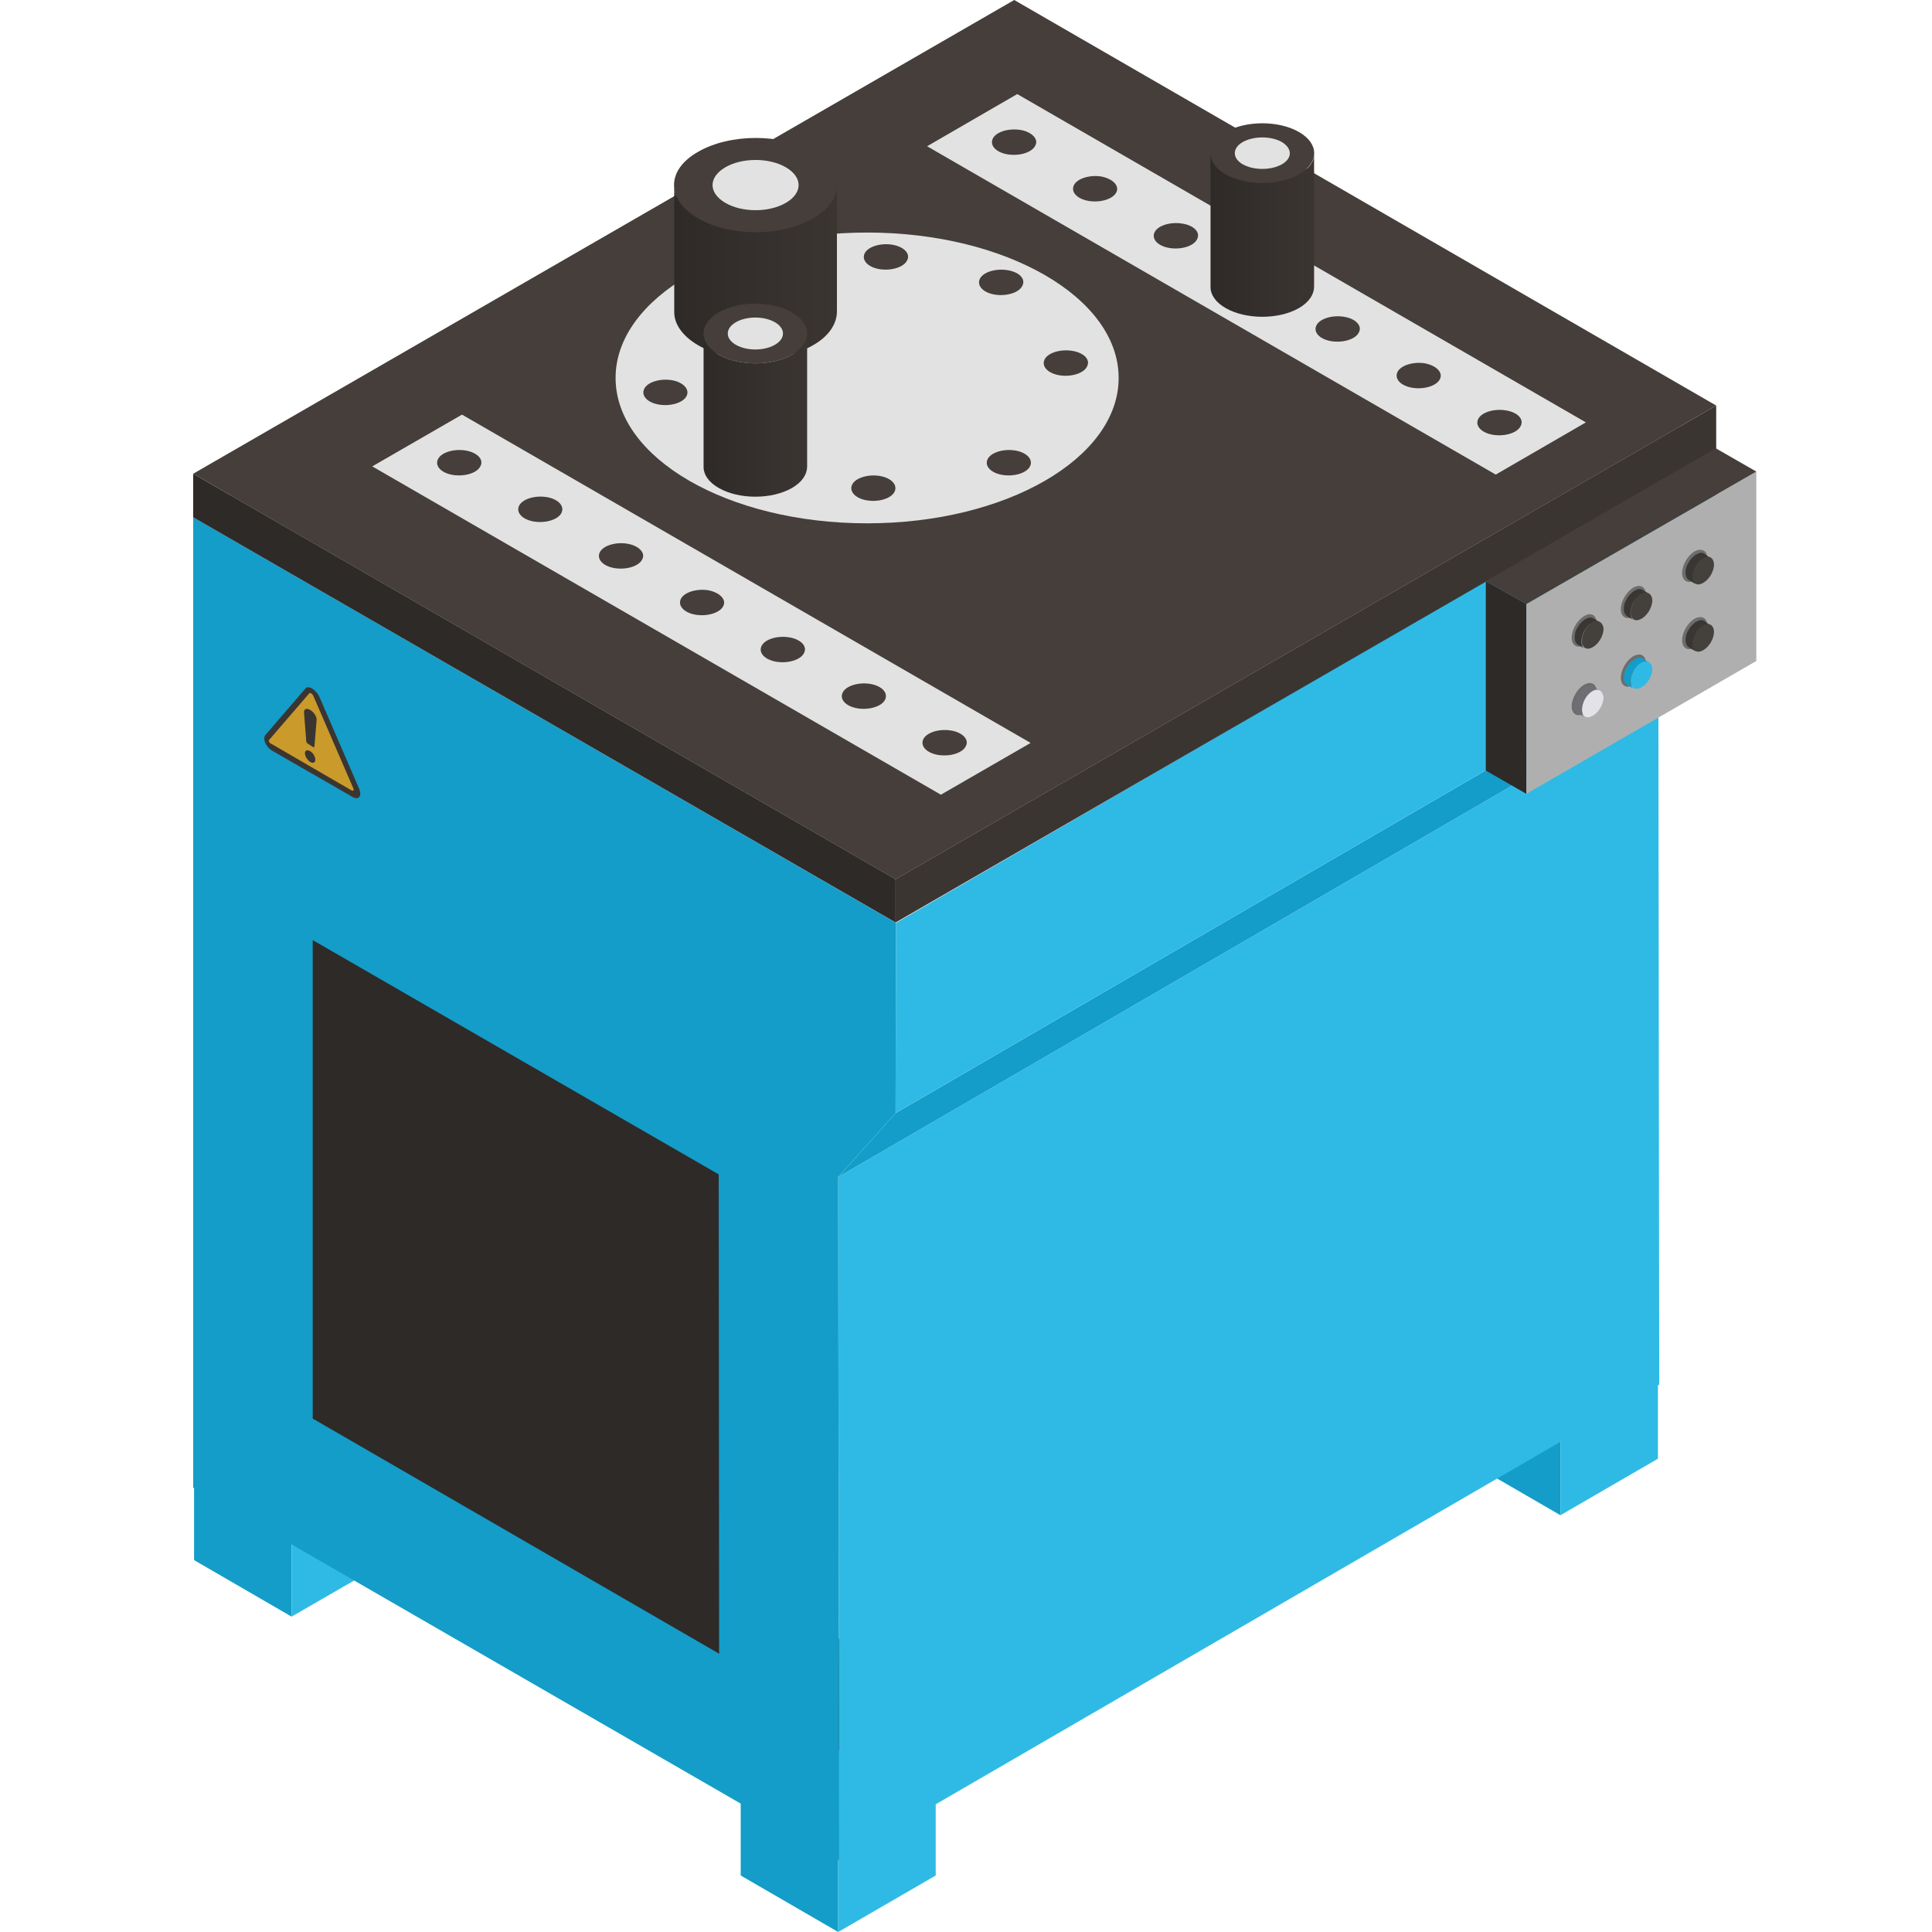 <svg width="80" height="80" viewBox="0 0 80 80" fill="none" xmlns="http://www.w3.org/2000/svg">
<path d="M38.746 70.174L34.708 67.834L30.671 70.174L34.708 72.514L38.746 70.174Z" fill="#3B3532"/>
<path d="M34.708 80L30.671 77.66V70.174L34.708 72.514V80Z" fill="#139DC8"/>
<path d="M38.746 77.66L34.708 80V72.514L38.746 70.174V77.66Z" fill="#2FBAE5"/>
<path d="M68.652 52.916L64.614 50.576L60.577 52.916L64.614 55.239L68.652 52.916Z" fill="#3B3532"/>
<path d="M64.614 62.742L60.577 60.402V52.916L64.614 55.239V62.742Z" fill="#139DC8"/>
<path d="M68.652 60.402L64.615 62.742V55.239L68.652 52.916V60.402Z" fill="#2FBAE5"/>
<path d="M16.128 57.115L12.073 54.774L8.036 57.115L12.073 59.437L16.128 57.115Z" fill="#3B3532"/>
<path d="M12.073 66.941L8.036 64.6V57.115L12.073 59.437V66.941Z" fill="#139DC8"/>
<path d="M16.129 64.6L12.073 66.941V59.437L16.129 57.115V64.6Z" fill="#2FBAE5"/>
<path d="M34.709 48.736L68.67 29.013L68.706 57.329L34.744 77.034L34.709 48.736Z" fill="#2FBAE5"/>
<path d="M37.085 46.092L71.046 26.369L68.67 29.013L34.709 48.736L37.085 46.092Z" fill="#139DC8"/>
<path d="M37.102 38.214L71.064 18.508L71.046 26.369L37.084 46.092L37.102 38.214Z" fill="#2FBAE5"/>
<path d="M8 21.42L41.962 1.697L71.064 18.508L37.102 38.213L8 21.42Z" fill="#CECDC9"/>
<path d="M37.102 38.213L37.084 46.092L34.708 48.736L34.744 77.034L8 61.599V21.42L37.102 38.213Z" fill="#139DC8"/>
<path d="M12.949 38.928V58.74L29.778 68.477L29.76 48.629L12.949 38.928Z" fill="#2E2A28"/>
<path d="M37.084 36.409L8 19.616V21.42L37.084 38.196V36.409Z" fill="#2E2A28"/>
<path d="M71.064 18.58L37.084 38.196V36.409L71.064 16.793V18.58Z" fill="#3B3532"/>
<path d="M37.084 36.409L8 19.616L41.997 0L71.064 16.793L37.084 36.409Z" fill="#453E3A"/>
<path d="M35.905 21.67C41.657 21.67 46.321 18.975 46.321 15.65C46.321 12.325 41.657 9.629 35.905 9.629C30.153 9.629 25.49 12.325 25.49 15.65C25.49 18.975 30.153 21.67 35.905 21.67Z" fill="#E2E2E2"/>
<path d="M65.668 17.49L61.935 19.652L38.388 6.056L42.122 3.895L65.668 17.49Z" fill="#E2E2E2"/>
<path d="M62.328 16.989C61.845 16.918 61.327 17.079 61.202 17.364C61.077 17.65 61.363 17.936 61.845 18.008C62.328 18.079 62.846 17.918 62.971 17.633C63.114 17.347 62.828 17.061 62.328 16.989Z" fill="#453E3A"/>
<path d="M58.987 15.042C58.505 14.971 57.986 15.131 57.861 15.417C57.736 15.703 58.022 15.989 58.505 16.06C58.987 16.132 59.505 15.971 59.63 15.685C59.755 15.417 59.469 15.131 58.987 15.042Z" fill="#453E3A"/>
<path d="M55.628 13.113C55.146 13.041 54.628 13.202 54.503 13.488C54.378 13.774 54.663 14.059 55.146 14.131C55.628 14.202 56.146 14.042 56.271 13.756C56.414 13.488 56.129 13.184 55.628 13.113Z" fill="#453E3A"/>
<path d="M52.287 11.183C51.805 11.112 51.287 11.273 51.162 11.558C51.037 11.844 51.323 12.13 51.805 12.201C52.287 12.273 52.806 12.112 52.931 11.826C53.056 11.54 52.77 11.255 52.287 11.183Z" fill="#453E3A"/>
<path d="M48.929 9.254C48.446 9.182 47.928 9.343 47.803 9.629C47.678 9.915 47.964 10.201 48.446 10.272C48.929 10.344 49.447 10.183 49.572 9.897C49.715 9.611 49.429 9.325 48.929 9.254Z" fill="#453E3A"/>
<path d="M45.588 7.306C45.106 7.235 44.587 7.396 44.462 7.682C44.337 7.967 44.623 8.253 45.106 8.325C45.588 8.396 46.106 8.235 46.231 7.95C46.356 7.682 46.07 7.396 45.588 7.306Z" fill="#453E3A"/>
<path d="M42.229 5.377C41.747 5.306 41.229 5.466 41.104 5.752C40.979 6.038 41.265 6.324 41.747 6.395C42.229 6.467 42.747 6.306 42.873 6.02C43.015 5.752 42.712 5.448 42.229 5.377Z" fill="#453E3A"/>
<path d="M42.676 30.763L38.96 32.907L15.414 19.312L19.13 17.168L42.676 30.763Z" fill="#E2E2E2"/>
<path d="M39.353 30.245C38.87 30.174 38.352 30.335 38.227 30.621C38.102 30.906 38.388 31.192 38.87 31.264C39.353 31.335 39.871 31.174 39.996 30.889C40.139 30.621 39.853 30.317 39.353 30.245Z" fill="#453E3A"/>
<path d="M36.012 28.316C35.53 28.244 35.012 28.405 34.887 28.691C34.762 28.977 35.048 29.263 35.53 29.334C36.012 29.406 36.53 29.245 36.655 28.959C36.781 28.673 36.495 28.387 36.012 28.316Z" fill="#453E3A"/>
<path d="M42.015 18.651C41.533 18.579 41.014 18.74 40.889 19.026C40.764 19.312 41.05 19.598 41.533 19.669C42.015 19.741 42.533 19.58 42.658 19.294C42.783 19.008 42.497 18.722 42.015 18.651Z" fill="#453E3A"/>
<path d="M36.405 19.705C35.923 19.633 35.405 19.794 35.28 20.08C35.154 20.366 35.44 20.652 35.923 20.723C36.405 20.795 36.923 20.634 37.048 20.348C37.173 20.062 36.888 19.776 36.405 19.705Z" fill="#453E3A"/>
<path d="M27.794 15.739C27.312 15.667 26.794 15.828 26.669 16.114C26.544 16.4 26.829 16.686 27.312 16.757C27.794 16.829 28.312 16.668 28.437 16.382C28.562 16.114 28.277 15.81 27.794 15.739Z" fill="#453E3A"/>
<path d="M44.373 14.524C43.891 14.453 43.373 14.614 43.248 14.899C43.123 15.185 43.408 15.471 43.891 15.543C44.373 15.614 44.891 15.453 45.016 15.167C45.159 14.882 44.873 14.596 44.373 14.524Z" fill="#453E3A"/>
<path d="M41.693 11.183C41.211 11.112 40.693 11.273 40.568 11.558C40.443 11.844 40.729 12.13 41.211 12.201C41.693 12.273 42.212 12.112 42.337 11.826C42.48 11.54 42.194 11.255 41.693 11.183Z" fill="#453E3A"/>
<path d="M36.923 10.129C36.441 10.058 35.923 10.219 35.798 10.504C35.673 10.79 35.958 11.076 36.441 11.148C36.923 11.219 37.441 11.058 37.566 10.772C37.709 10.486 37.406 10.201 36.923 10.129Z" fill="#453E3A"/>
<path d="M32.654 26.387C32.171 26.315 31.653 26.476 31.528 26.762C31.403 27.047 31.689 27.333 32.171 27.405C32.654 27.476 33.172 27.316 33.297 27.03C33.44 26.744 33.136 26.458 32.654 26.387Z" fill="#453E3A"/>
<path d="M29.313 24.439C28.83 24.368 28.312 24.529 28.187 24.814C28.062 25.1 28.348 25.386 28.83 25.458C29.313 25.529 29.831 25.368 29.956 25.082C30.081 24.814 29.795 24.529 29.313 24.439Z" fill="#453E3A"/>
<path d="M25.954 22.51C25.472 22.438 24.954 22.599 24.829 22.885C24.704 23.171 24.989 23.457 25.472 23.528C25.954 23.6 26.472 23.439 26.597 23.153C26.74 22.885 26.436 22.581 25.954 22.51Z" fill="#453E3A"/>
<path d="M22.613 20.58C22.131 20.509 21.613 20.67 21.488 20.956C21.363 21.241 21.649 21.527 22.131 21.599C22.613 21.67 23.131 21.509 23.256 21.224C23.381 20.938 23.096 20.652 22.613 20.58Z" fill="#453E3A"/>
<path d="M19.255 18.651C18.772 18.579 18.254 18.74 18.129 19.026C18.004 19.312 18.29 19.598 18.772 19.669C19.255 19.741 19.773 19.58 19.898 19.294C20.041 19.008 19.737 18.722 19.255 18.651Z" fill="#453E3A"/>
<path d="M53.788 7.218C52.949 7.7 51.591 7.7 50.751 7.218C49.911 6.735 49.911 5.949 50.751 5.467C51.591 4.984 52.949 4.984 53.788 5.467C54.628 5.949 54.628 6.735 53.788 7.218Z" fill="#453E3A"/>
<path d="M53.074 6.807C52.627 7.057 51.913 7.057 51.466 6.807C51.019 6.557 51.019 6.128 51.466 5.878C51.913 5.628 52.627 5.628 53.074 5.878C53.52 6.146 53.52 6.557 53.074 6.807Z" fill="#E2E2E2"/>
<path d="M54.414 6.342V11.863C54.414 12.184 54.217 12.506 53.788 12.756C52.949 13.238 51.591 13.238 50.751 12.756C50.34 12.524 50.126 12.202 50.126 11.898V6.36C50.126 6.682 50.34 6.985 50.751 7.218C51.591 7.7 52.949 7.7 53.788 7.218C54.217 6.985 54.431 6.664 54.414 6.342Z" fill="url(#paint0_linear_133_59)"/>
<path d="M33.672 9.04C32.35 9.808 30.206 9.808 28.902 9.04C27.58 8.272 27.58 7.039 28.902 6.289C30.224 5.52 32.368 5.52 33.672 6.289C34.994 7.039 34.994 8.272 33.672 9.04Z" fill="#453E3A"/>
<path d="M32.547 8.396C31.85 8.807 30.724 8.807 30.028 8.396C29.331 7.986 29.331 7.342 30.028 6.931C30.724 6.521 31.85 6.521 32.547 6.931C33.243 7.342 33.243 7.986 32.547 8.396Z" fill="#E2E2E2"/>
<path d="M34.655 7.646V12.899C34.655 13.399 34.333 13.917 33.672 14.292C32.35 15.06 30.206 15.06 28.902 14.292C28.259 13.917 27.919 13.417 27.919 12.934V7.682C27.919 8.182 28.259 8.665 28.902 9.04C30.224 9.808 32.368 9.808 33.672 9.04C34.333 8.665 34.672 8.146 34.655 7.646Z" fill="url(#paint1_linear_133_59)"/>
<path d="M32.797 14.685C31.957 15.167 30.599 15.167 29.76 14.685C28.92 14.203 28.92 13.417 29.76 12.934C30.599 12.452 31.957 12.452 32.797 12.934C33.636 13.417 33.636 14.203 32.797 14.685Z" fill="#453E3A"/>
<path d="M31.278 14.471C31.91 14.471 32.422 14.175 32.422 13.81C32.422 13.445 31.91 13.149 31.278 13.149C30.647 13.149 30.135 13.445 30.135 13.81C30.135 14.175 30.647 14.471 31.278 14.471Z" fill="#E2E2E2"/>
<path d="M33.422 13.792V19.312C33.422 19.634 33.225 19.955 32.797 20.205C31.957 20.688 30.599 20.688 29.76 20.205C29.349 19.973 29.134 19.651 29.134 19.348V13.828C29.134 14.149 29.349 14.453 29.76 14.685C30.599 15.167 31.957 15.167 32.797 14.685C33.225 14.435 33.44 14.113 33.422 13.792Z" fill="url(#paint2_linear_133_59)"/>
<path d="M63.203 32.872L61.524 31.907V24.064L63.203 25.011V32.872Z" fill="#2E2A28"/>
<path d="M72.725 27.37L63.203 32.872V25.011L72.725 19.527V27.37Z" fill="#AFAFAF"/>
<path d="M63.203 25.011L61.524 24.064L71.046 18.562L72.725 19.527L63.203 25.011Z" fill="#453E3A"/>
<path d="M70.17 22.832C69.885 22.992 69.652 23.403 69.652 23.725C69.652 24.047 69.885 24.189 70.17 24.029C70.456 23.868 70.689 23.457 70.689 23.117C70.706 22.814 70.474 22.671 70.17 22.832Z" fill="#6D6D6D"/>
<path d="M70.564 22.921C70.474 22.867 70.367 22.885 70.242 22.957C70.171 22.992 70.117 23.046 70.046 23.118C69.974 23.189 69.921 23.296 69.867 23.386C69.813 23.493 69.795 23.618 69.795 23.725C69.795 23.868 69.849 23.957 69.921 24.011L70.188 24.172L70.814 23.1L70.564 22.921Z" fill="#393633"/>
<path d="M70.51 23.118C70.26 23.261 70.081 23.6 70.081 23.886C70.081 24.172 70.278 24.279 70.528 24.136C70.778 23.993 70.974 23.654 70.974 23.368C70.956 23.082 70.76 22.975 70.51 23.118Z" fill="#44403C"/>
<path d="M70.17 25.619C69.885 25.779 69.652 26.19 69.652 26.512C69.652 26.833 69.885 26.976 70.17 26.816C70.456 26.655 70.689 26.244 70.689 25.904C70.706 25.601 70.474 25.458 70.17 25.619Z" fill="#6D6D6D"/>
<path d="M70.564 25.708C70.474 25.654 70.367 25.672 70.242 25.744C70.171 25.779 70.117 25.833 70.046 25.904C69.974 25.976 69.921 26.083 69.867 26.172C69.813 26.28 69.795 26.405 69.795 26.512C69.795 26.655 69.849 26.744 69.921 26.798L70.188 26.959L70.814 25.887L70.564 25.708Z" fill="#393633"/>
<path d="M70.51 25.905C70.26 26.047 70.081 26.387 70.081 26.673C70.081 26.959 70.278 27.066 70.528 26.923C70.778 26.78 70.974 26.441 70.974 26.155C70.956 25.869 70.76 25.762 70.51 25.905Z" fill="#44403C"/>
<path d="M65.597 28.352C65.311 28.513 65.079 28.924 65.079 29.245C65.079 29.567 65.311 29.71 65.597 29.549C65.883 29.388 66.115 28.977 66.115 28.638C66.115 28.317 65.883 28.191 65.597 28.352Z" fill="#6D6D6D"/>
<path d="M65.972 28.442C65.883 28.388 65.775 28.406 65.65 28.477C65.579 28.513 65.525 28.567 65.454 28.638C65.382 28.709 65.329 28.817 65.275 28.906C65.222 29.013 65.204 29.138 65.204 29.245C65.204 29.388 65.257 29.478 65.329 29.531L65.597 29.692C65.525 29.639 65.472 29.549 65.472 29.406C65.472 29.299 65.508 29.192 65.543 29.067C65.579 28.977 65.65 28.87 65.722 28.799C65.775 28.727 65.847 28.674 65.918 28.638C66.043 28.567 66.151 28.567 66.24 28.602L65.972 28.442Z" fill="#6E6F74"/>
<path d="M65.937 28.62C65.686 28.763 65.508 29.102 65.508 29.388C65.508 29.674 65.704 29.781 65.954 29.638C66.205 29.495 66.401 29.156 66.401 28.87C66.365 28.602 66.169 28.477 65.937 28.62Z" fill="#E2E2E8"/>
<path d="M67.634 27.173C67.348 27.334 67.115 27.745 67.115 28.066C67.115 28.388 67.348 28.531 67.634 28.37C67.919 28.209 68.152 27.798 68.152 27.459C68.152 27.137 67.919 27.012 67.634 27.173Z" fill="#6D6D6D"/>
<path d="M68.009 27.262C67.919 27.209 67.812 27.227 67.687 27.298C67.616 27.334 67.562 27.387 67.491 27.459C67.419 27.53 67.365 27.637 67.312 27.727C67.258 27.834 67.24 27.959 67.24 28.066C67.24 28.209 67.294 28.299 67.365 28.352L67.633 28.513C67.562 28.459 67.508 28.37 67.508 28.227C67.508 28.12 67.544 28.013 67.58 27.888C67.616 27.798 67.687 27.691 67.759 27.62C67.812 27.548 67.884 27.495 67.955 27.459C68.08 27.387 68.187 27.387 68.277 27.423L68.009 27.262Z" fill="#139DC8"/>
<path d="M67.955 27.441C67.705 27.584 67.526 27.924 67.526 28.209C67.526 28.495 67.723 28.602 67.973 28.459C68.223 28.317 68.42 27.977 68.42 27.691C68.402 27.423 68.205 27.316 67.955 27.441Z" fill="#2FBAE5"/>
<path d="M65.597 25.511C65.311 25.672 65.079 26.083 65.079 26.405C65.079 26.726 65.311 26.869 65.597 26.708C65.883 26.548 66.115 26.137 66.115 25.797C66.115 25.476 65.883 25.333 65.597 25.511Z" fill="#6D6D6D"/>
<path d="M65.972 25.601C65.883 25.547 65.775 25.565 65.65 25.637C65.579 25.672 65.525 25.726 65.454 25.797C65.382 25.869 65.329 25.976 65.275 26.065C65.222 26.172 65.204 26.297 65.204 26.405C65.204 26.548 65.257 26.637 65.329 26.691L65.597 26.851C65.525 26.798 65.472 26.708 65.472 26.566C65.472 26.458 65.508 26.351 65.543 26.226C65.579 26.137 65.65 26.029 65.722 25.958C65.775 25.887 65.847 25.833 65.918 25.797C66.043 25.726 66.151 25.726 66.24 25.762L65.972 25.601Z" fill="#393633"/>
<path d="M65.937 25.779C65.686 25.922 65.508 26.262 65.508 26.547C65.508 26.833 65.704 26.941 65.954 26.798C66.205 26.655 66.401 26.315 66.401 26.029C66.365 25.761 66.169 25.636 65.937 25.779Z" fill="#44403C"/>
<path d="M67.634 24.332C67.348 24.493 67.115 24.904 67.115 25.226C67.115 25.547 67.348 25.69 67.634 25.529C67.919 25.369 68.152 24.958 68.152 24.618C68.152 24.297 67.919 24.172 67.634 24.332Z" fill="#6D6D6D"/>
<path d="M68.009 24.422C67.919 24.368 67.812 24.386 67.687 24.457C67.616 24.493 67.562 24.547 67.491 24.618C67.419 24.689 67.365 24.797 67.312 24.886C67.258 24.993 67.24 25.118 67.24 25.226C67.24 25.368 67.294 25.458 67.365 25.511L67.633 25.672C67.562 25.619 67.508 25.529 67.508 25.386C67.508 25.279 67.544 25.172 67.58 25.047C67.616 24.957 67.687 24.85 67.759 24.779C67.812 24.707 67.884 24.654 67.955 24.618C68.08 24.547 68.187 24.547 68.277 24.582L68.009 24.422Z" fill="#393633"/>
<path d="M67.955 24.6C67.705 24.743 67.526 25.083 67.526 25.369C67.526 25.654 67.723 25.762 67.973 25.619C68.223 25.476 68.42 25.136 68.42 24.85C68.402 24.582 68.205 24.457 67.955 24.6Z" fill="#44403C"/>
<path d="M11.269 31.085C11.144 31.014 11.055 30.907 10.984 30.764C10.93 30.639 10.93 30.514 10.984 30.442L12.645 28.513C12.699 28.441 12.806 28.441 12.931 28.513C13.038 28.584 13.145 28.691 13.217 28.834L14.878 32.675C14.932 32.818 14.932 32.925 14.878 32.997C14.825 33.068 14.717 33.068 14.592 32.997L11.269 31.085Z" fill="#3B3532"/>
<path d="M11.144 30.639L12.806 28.709C12.842 28.673 12.931 28.727 12.967 28.799L14.628 32.639C14.664 32.729 14.628 32.764 14.557 32.729L11.234 30.799C11.162 30.782 11.109 30.674 11.144 30.639Z" fill="#CA9B2B"/>
<path d="M12.752 30.799C12.716 30.782 12.681 30.728 12.681 30.692L12.591 29.531C12.556 29.12 13.145 29.495 13.11 29.835L13.02 30.907C13.02 30.942 12.984 30.96 12.949 30.925L12.752 30.799ZM12.841 31.103C12.716 31.032 12.627 31.067 12.627 31.192C12.627 31.318 12.734 31.478 12.841 31.55C12.967 31.621 13.056 31.586 13.056 31.46C13.056 31.335 12.967 31.175 12.841 31.103Z" fill="#3B3532"/>
<defs>
<linearGradient id="paint0_linear_133_59" x1="50.124" y1="9.718" x2="54.418" y2="9.718" gradientUnits="userSpaceOnUse">
<stop stop-color="#2E2A28"/>
<stop offset="1" stop-color="#3B3532"/>
</linearGradient>
<linearGradient id="paint1_linear_133_59" x1="27.905" y1="11.254" x2="34.66" y2="11.254" gradientUnits="userSpaceOnUse">
<stop stop-color="#2E2A28"/>
<stop offset="1" stop-color="#3B3532"/>
</linearGradient>
<linearGradient id="paint2_linear_133_59" x1="29.136" y1="17.177" x2="33.43" y2="17.177" gradientUnits="userSpaceOnUse">
<stop stop-color="#2E2A28"/>
<stop offset="1" stop-color="#3B3532"/>
</linearGradient>
</defs>
</svg>

